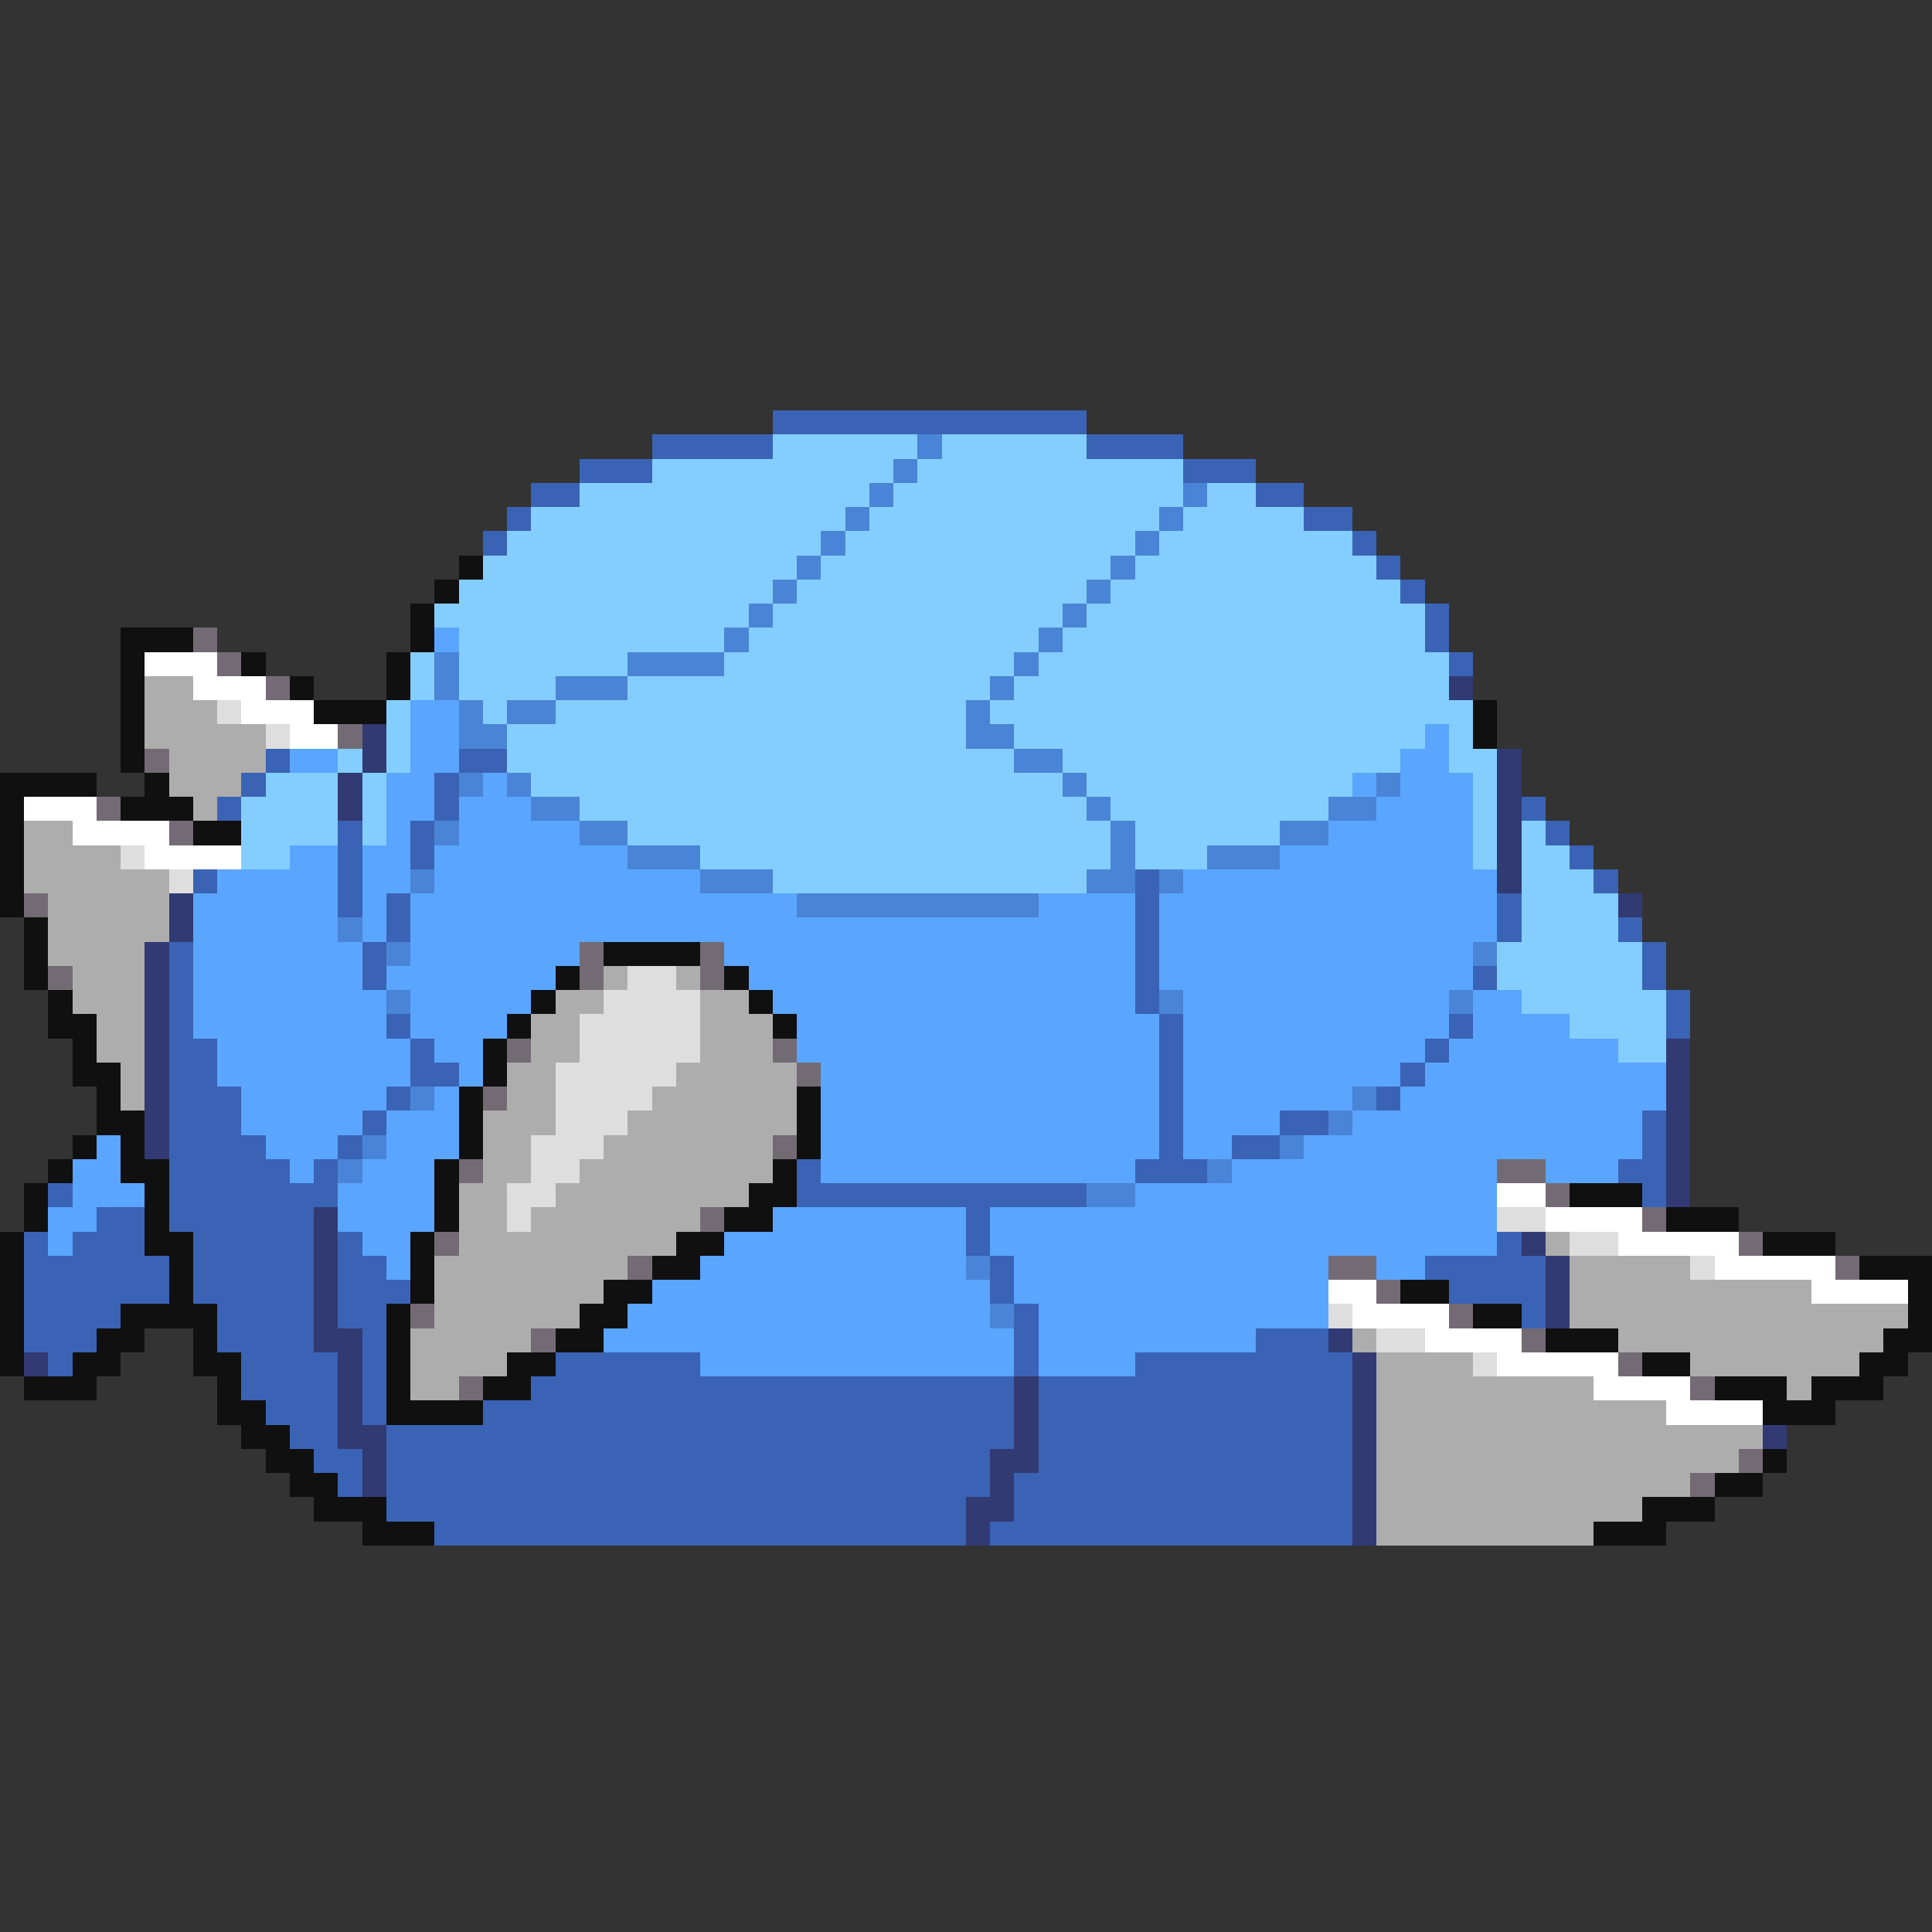 <svg xmlns="http://www.w3.org/2000/svg" viewBox="0 -0.5 80 80" shape-rendering="crispEdges">
<rect x="0" y="-0.5" width="80" height="80" fill="#333333" stroke="none"/>
<path stroke="#3a63b5" d="M32 17h13M27 18h5M45 18h4M24 19h3M49 19h3M22 20h2M52 20h2M21 21h1M54 21h2M20 22h1M56 22h1M57 23h1M58 24h1M59 25h1M59 26h1M60 27h1M11 31h1M19 31h2M10 32h1M18 32h1M9 33h1M18 33h1M63 33h1M14 34h1M17 34h1M64 34h1M14 35h1M17 35h1M65 35h1M8 36h1M14 36h1M47 36h1M66 36h1M14 37h1M16 37h1M47 37h1M62 37h1M16 38h1M47 38h1M62 38h1M67 38h1M7 39h1M15 39h1M47 39h1M68 39h1M7 40h1M15 40h1M47 40h1M61 40h1M68 40h1M7 41h1M47 41h1M69 41h1M7 42h1M16 42h1M48 42h1M60 42h1M69 42h1M7 43h2M17 43h1M48 43h1M59 43h1M7 44h2M17 44h2M48 44h1M58 44h1M7 45h3M16 45h1M48 45h1M57 45h1M7 46h3M15 46h1M48 46h1M53 46h2M68 46h1M7 47h4M14 47h1M48 47h1M51 47h2M68 47h1M7 48h5M13 48h1M33 48h1M47 48h3M67 48h2M2 49h1M7 49h7M33 49h12M68 49h1M4 50h2M7 50h6M40 50h1M1 51h1M3 51h3M8 51h5M14 51h1M40 51h1M62 51h1M1 52h6M8 52h5M14 52h2M41 52h1M59 52h5M1 53h6M8 53h5M14 53h3M41 53h1M60 53h4M1 54h4M9 54h4M14 54h2M42 54h1M63 54h1M1 55h3M9 55h4M15 55h1M42 55h1M52 55h3M2 56h1M10 56h4M15 56h1M23 56h6M42 56h1M47 56h9M10 57h4M15 57h1M22 57h20M43 57h13M11 58h3M15 58h1M20 58h22M43 58h13M12 59h2M16 59h26M43 59h13M13 60h2M16 60h25M43 60h13M14 61h1M16 61h25M42 61h14M16 62h24M42 62h14M18 63h22M41 63h15" />
<path stroke="#84ceff" d="M32 18h6M39 18h6M27 19h10M38 19h11M24 20h12M37 20h12M50 20h2M22 21h13M36 21h12M49 21h5M21 22h13M35 22h12M48 22h8M20 23h13M34 23h12M47 23h10M19 24h13M33 24h12M46 24h12M18 25h13M32 25h12M45 25h14M19 26h11M31 26h12M44 26h15M17 27h1M19 27h7M30 27h12M43 27h17M17 28h1M19 28h4M26 28h15M42 28h18M16 29h1M20 29h1M23 29h17M41 29h20M16 30h1M21 30h19M42 30h17M60 30h1M14 31h1M16 31h1M21 31h21M44 31h14M60 31h2M11 32h3M15 32h1M22 32h22M45 32h11M61 32h1M10 33h4M15 33h1M24 33h21M46 33h9M61 33h1M10 34h4M15 34h1M26 34h20M47 34h6M61 34h1M63 34h1M10 35h2M29 35h17M47 35h3M61 35h1M63 35h2M32 36h13M63 36h3M63 37h4M63 38h4M62 39h6M62 40h6M63 41h6M65 42h4M67 43h2" />
<path stroke="#4a84d6" d="M38 18h1M37 19h1M36 20h1M49 20h1M35 21h1M48 21h1M34 22h1M47 22h1M33 23h1M46 23h1M32 24h1M45 24h1M31 25h1M44 25h1M30 26h1M43 26h1M18 27h1M26 27h4M42 27h1M18 28h1M23 28h3M41 28h1M19 29h1M21 29h2M40 29h1M19 30h2M40 30h2M42 31h2M19 32h1M21 32h1M44 32h1M57 32h1M22 33h2M45 33h1M55 33h2M18 34h1M24 34h2M46 34h1M53 34h2M26 35h3M46 35h1M50 35h3M17 36h1M29 36h3M45 36h2M48 36h1M33 37h10M14 38h1M16 39h1M61 39h1M16 41h1M48 41h1M60 41h1M17 45h1M56 45h1M55 46h1M15 47h1M53 47h1M14 48h1M50 48h1M45 49h2M40 52h1M41 54h1" />
<path stroke="#101010" d="M19 23h1M18 24h1M17 25h1M5 26h3M17 26h1M5 27h1M10 27h1M16 27h1M5 28h1M12 28h1M16 28h1M5 29h1M13 29h3M61 29h1M5 30h1M61 30h1M5 31h1M0 32h4M6 32h1M0 33h1M5 33h3M0 34h1M8 34h2M0 35h1M0 36h1M0 37h1M1 38h1M1 39h1M25 39h4M1 40h1M23 40h1M30 40h1M2 41h1M22 41h1M31 41h1M2 42h2M21 42h1M32 42h1M3 43h1M20 43h1M3 44h2M20 44h1M4 45h1M19 45h1M33 45h1M4 46h2M19 46h1M33 46h1M3 47h1M5 47h1M19 47h1M33 47h1M2 48h1M5 48h2M18 48h1M32 48h1M1 49h1M6 49h1M18 49h1M31 49h2M65 49h3M1 50h1M6 50h1M18 50h1M30 50h2M69 50h3M0 51h1M6 51h2M17 51h1M28 51h2M73 51h3M0 52h1M7 52h1M17 52h1M27 52h2M77 52h3M0 53h1M7 53h1M17 53h1M25 53h2M58 53h2M79 53h1M0 54h1M5 54h4M16 54h1M24 54h2M61 54h2M79 54h1M0 55h1M4 55h2M8 55h1M16 55h1M23 55h2M64 55h3M78 55h2M0 56h1M3 56h2M8 56h2M16 56h1M21 56h2M68 56h2M77 56h2M1 57h3M9 57h1M16 57h1M20 57h2M71 57h3M75 57h3M9 58h2M16 58h4M73 58h3M10 59h2M11 60h2M73 60h1M12 61h2M71 61h2M13 62h3M68 62h3M15 63h3M66 63h3" />
<path stroke="#736b73" d="M8 26h1M9 27h1M11 28h1M14 30h1M6 31h1M4 33h1M7 34h1M1 37h1M24 39h1M29 39h1M2 40h1M24 40h1M29 40h1M21 43h1M32 43h1M33 44h1M20 45h1M32 47h1M19 48h1M62 48h2M64 49h1M29 50h1M68 50h1M18 51h1M72 51h1M26 52h1M55 52h2M76 52h1M57 53h1M17 54h1M60 54h1M22 55h1M63 55h1M67 56h1M19 57h1M70 57h1M72 60h1M70 61h1" />
<path stroke="#5aa5ff" d="M18 26h1M17 29h2M17 30h2M59 30h1M12 31h2M17 31h2M58 31h2M16 32h2M20 32h1M56 32h1M58 32h3M16 33h2M19 33h3M57 33h4M16 34h1M19 34h5M55 34h6M12 35h2M15 35h2M18 35h8M53 35h8M9 36h5M15 36h2M18 36h11M49 36h13M8 37h6M15 37h1M17 37h16M43 37h4M48 37h14M8 38h6M15 38h1M17 38h30M48 38h14M8 39h7M17 39h7M30 39h17M48 39h13M8 40h7M16 40h7M31 40h16M48 40h13M8 41h8M17 41h5M32 41h15M49 41h11M61 41h2M8 42h8M17 42h4M33 42h15M49 42h11M61 42h4M9 43h8M18 43h2M33 43h15M49 43h10M60 43h7M9 44h8M19 44h1M34 44h14M49 44h9M59 44h10M10 45h6M18 45h1M34 45h14M49 45h7M58 45h11M10 46h5M16 46h3M34 46h14M49 46h4M56 46h12M4 47h1M11 47h3M16 47h3M34 47h14M49 47h2M54 47h14M3 48h2M12 48h1M15 48h3M34 48h13M51 48h11M64 48h3M3 49h3M14 49h4M47 49h15M2 50h2M14 50h4M32 50h8M41 50h21M2 51h1M15 51h2M30 51h10M41 51h21M16 52h1M29 52h11M42 52h13M57 52h2M27 53h14M42 53h13M26 54h15M43 54h12M25 55h17M43 55h9M29 56h13M43 56h4" />
<path stroke="#ffffff" d="M6 27h3M8 28h3M10 29h3M12 30h2M1 33h3M3 34h4M6 35h4M62 49h2M64 50h4M67 51h5M71 52h5M55 53h2M75 53h4M56 54h4M59 55h4M62 56h5M66 57h4M69 58h4" />
<path stroke="#adadad" d="M6 28h2M6 29h3M6 30h5M7 31h4M7 32h3M8 33h1M1 34h2M1 35h4M1 36h6M2 37h5M2 38h5M2 39h4M3 40h3M25 40h1M28 40h1M3 41h3M23 41h2M29 41h2M4 42h2M22 42h2M29 42h3M4 43h2M22 43h2M29 43h3M5 44h1M21 44h2M28 44h5M5 45h1M21 45h2M27 45h6M20 46h3M26 46h7M20 47h2M25 47h7M20 48h2M24 48h8M19 49h2M23 49h8M19 50h2M22 50h7M19 51h9M64 51h1M18 52h8M65 52h5M18 53h7M65 53h10M18 54h6M65 54h14M17 55h5M56 55h1M67 55h11M17 56h4M57 56h4M70 56h7M17 57h2M57 57h9M74 57h1M57 58h12M57 59h16M57 60h15M57 61h13M57 62h11M57 63h9" />
<path stroke="#313a73" d="M60 28h1M15 30h1M15 31h1M62 31h1M14 32h1M62 32h1M14 33h1M62 33h1M62 34h1M62 35h1M62 36h1M7 37h1M67 37h1M7 38h1M6 39h1M6 40h1M6 41h1M6 42h1M6 43h1M69 43h1M6 44h1M69 44h1M6 45h1M69 45h1M6 46h1M69 46h1M6 47h1M69 47h1M69 48h1M69 49h1M13 50h1M13 51h1M63 51h1M13 52h1M64 52h1M13 53h1M64 53h1M13 54h1M64 54h1M13 55h2M55 55h1M1 56h1M14 56h1M56 56h1M14 57h1M42 57h1M56 57h1M14 58h1M42 58h1M56 58h1M14 59h2M42 59h1M56 59h1M73 59h1M15 60h1M41 60h2M56 60h1M15 61h1M41 61h1M56 61h1M40 62h2M56 62h1M40 63h1M56 63h1" />
<path stroke="#dedede" d="M9 29h1M11 30h1M5 35h1M7 36h1M26 40h2M25 41h4M24 42h5M24 43h5M23 44h5M23 45h4M23 46h3M22 47h3M22 48h2M21 49h2M21 50h1M62 50h2M65 51h2M70 52h1M55 54h1M57 55h2M61 56h1" />
</svg>